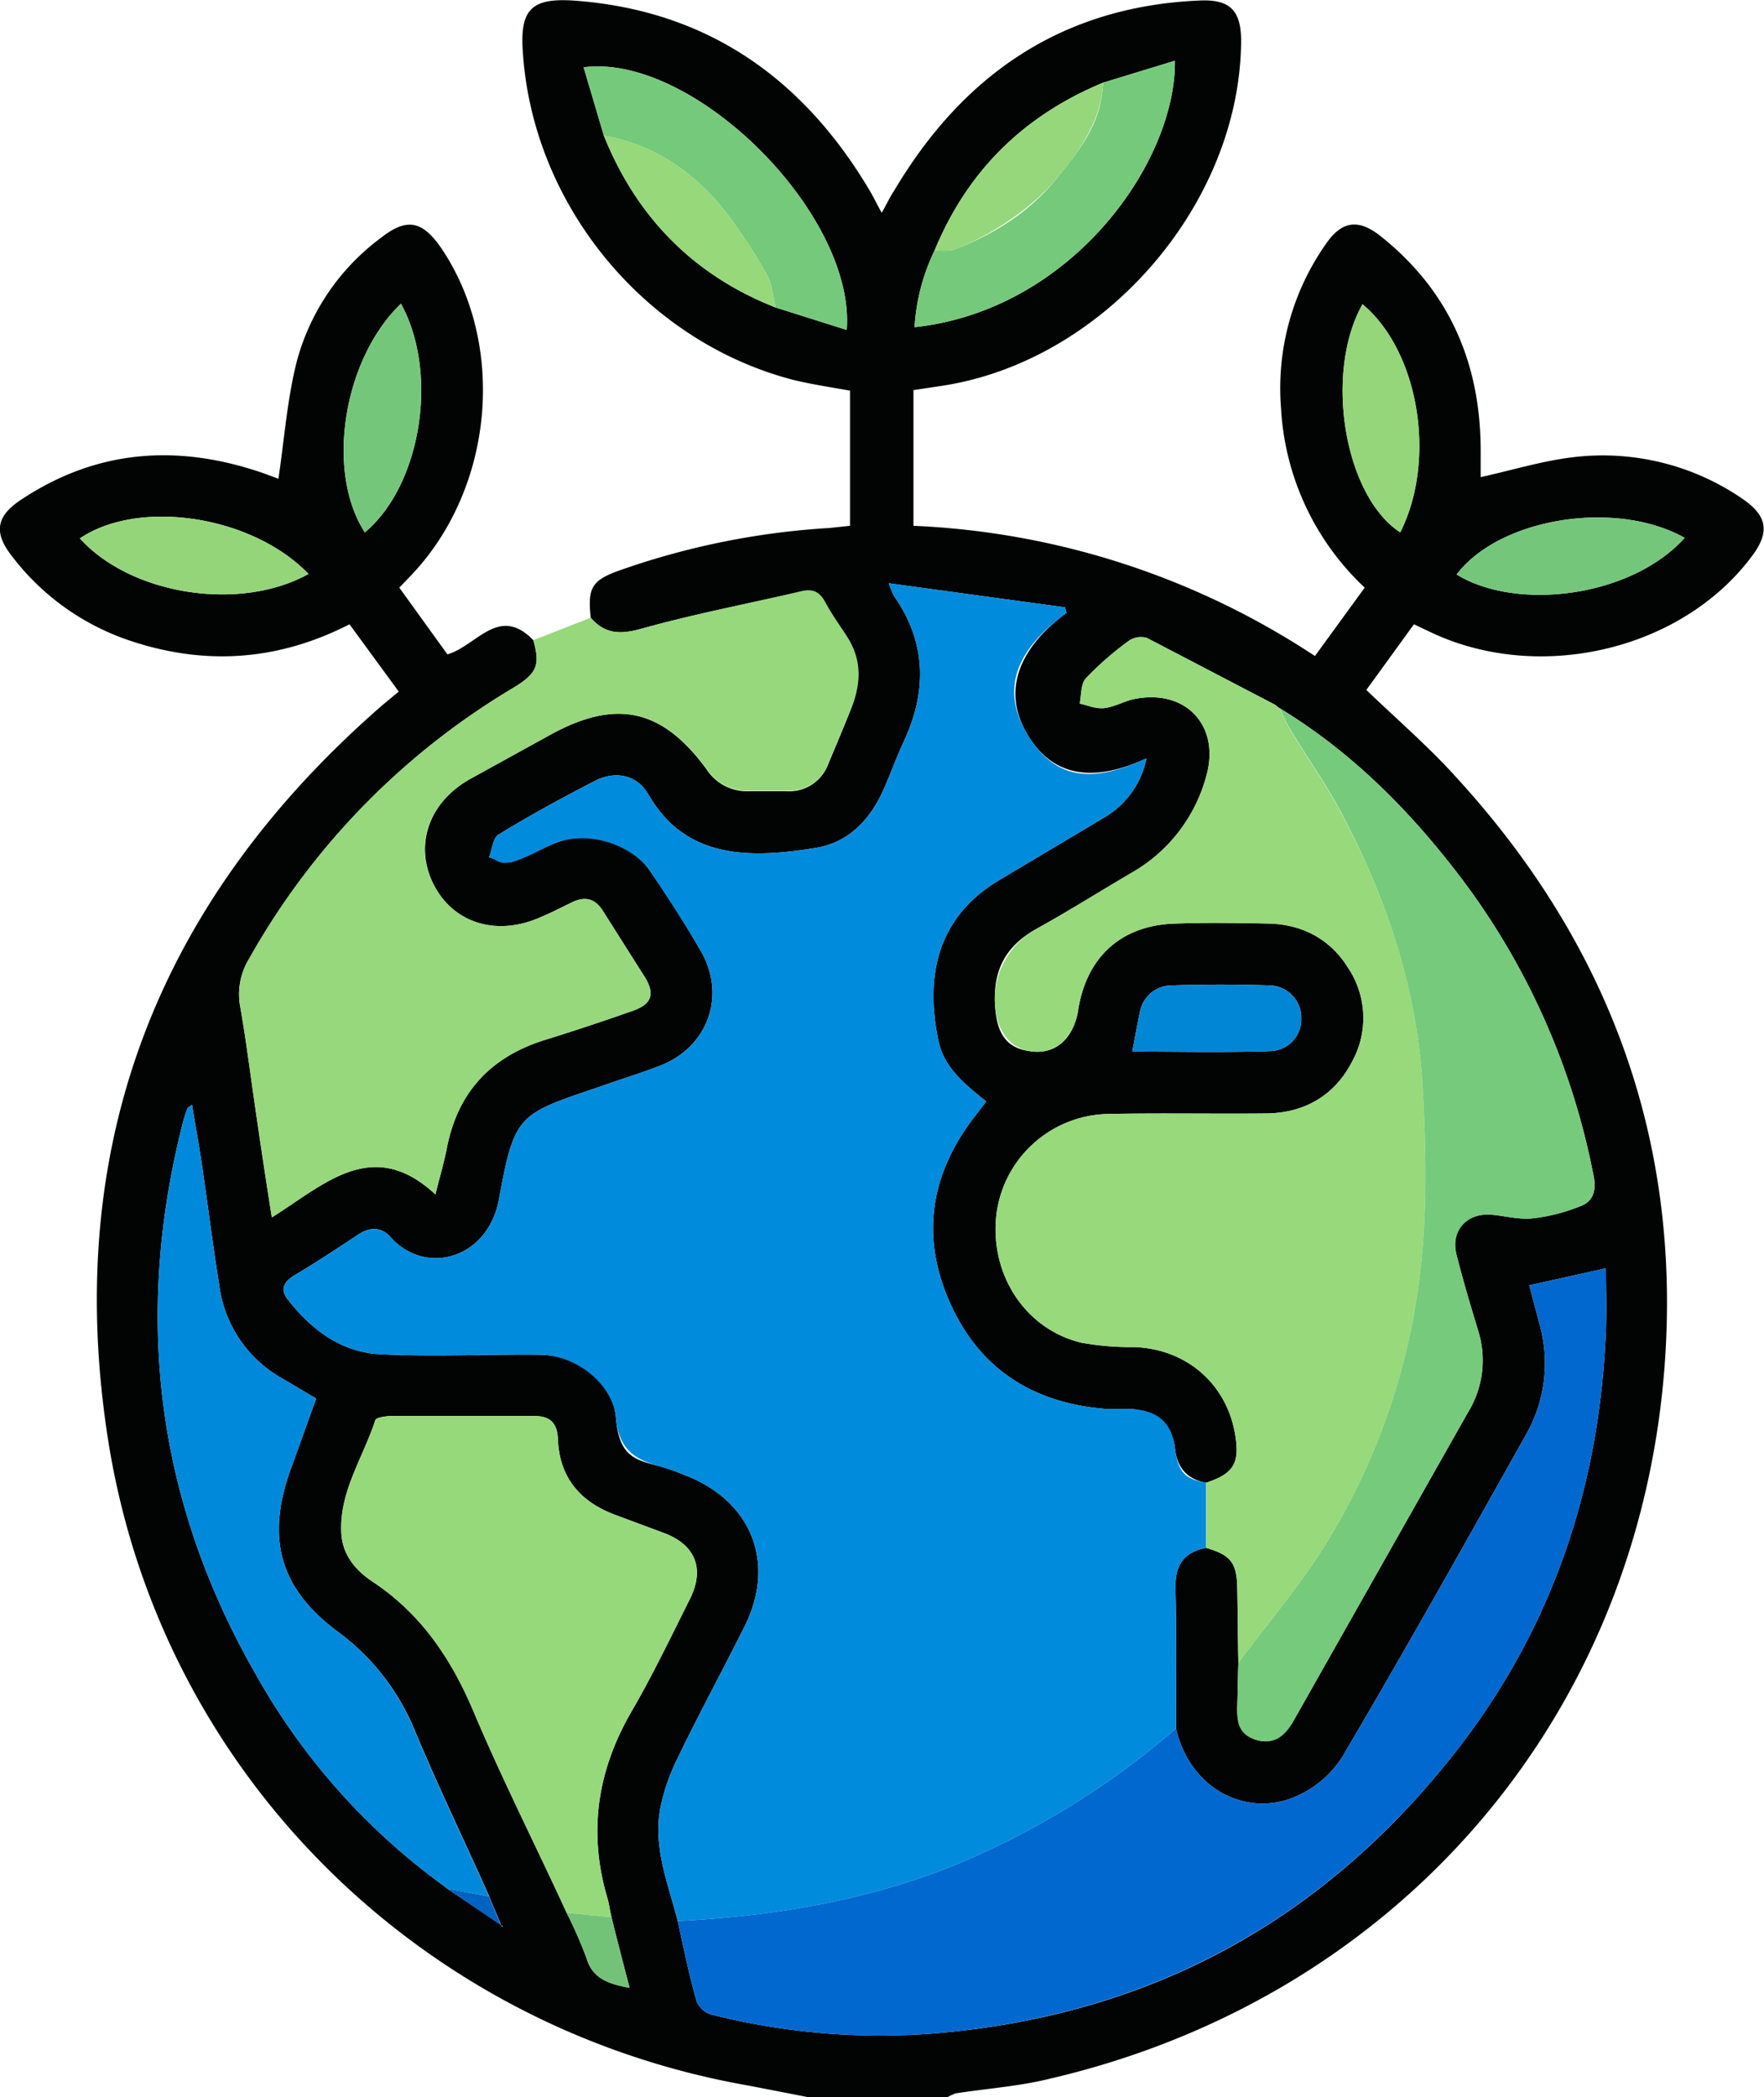 <svg id="Layer_1" data-name="Layer 1" xmlns="http://www.w3.org/2000/svg" width="322.5" height="383.3" viewBox="0 0 322.5 383.3"><defs><style>.cls-1{fill:#020303;}.cls-2{fill:#96d87b;}.cls-3{fill:#008bdd;}.cls-4{fill:#97d97b;}.cls-5{fill:#0068ce;}.cls-6{fill:#96d97b;}.cls-7{fill:#76ca7c;}.cls-8{fill:#0089db;}.cls-9{fill:#75c97b;}.cls-10{fill:#94d579;}.cls-11{fill:#74c67a;}.cls-12{fill:#94d679;}.cls-13{fill:#74c77a;}.cls-14{fill:#0086d5;}.cls-15{fill:#95d77a;}.cls-16{fill:#96d87a;}.cls-17{fill:#72c378;}.cls-18{fill:#0062c1;}</style></defs><path class="cls-1" d="M14.2,220,3.4,217.9c-60.3-10.5-107.6-57.3-117.2-117.8-8.5-53.9,9-98.8,50.2-134.6l2.9-2.4-9-12.3c-13.3,6.8-26.8,7.6-40.7,2.8a45.1,45.1,0,0,1-20.9-15.1c-3.5-4.4-3.1-7.4,1.6-10.5,13.9-9.2,28.7-10.2,44.3-4.8l2.7,1c1.1-7.3,1.6-14.6,3.4-21.6A41.5,41.5,0,0,1-64-119.8c4.7-3.7,7.5-3.2,10.9,1.6,12.1,17.6,9.9,43.8-5.1,59.8l-2.4,2.5,8.8,12.2c5.4-1.6,9.4-9.1,15.7-2.6,1.3,4.6.7,6.1-3.8,8.8A133.8,133.8,0,0,0-88.1,12a12.4,12.4,0,0,0-1.6,8.6c1.1,6.2,1.9,12.5,2.8,18.8s1.9,12.9,3,19.8c9.6-6,18.4-14.9,29.9-4.2.8-3.2,1.6-5.9,2.1-8.5,2-10.2,8-16.6,17.8-19.7,5.5-1.7,10.9-3.5,16.3-5.4,3.3-1.2,4-3,2.1-6.1l-7.6-12C-24.7,1-26.5.4-29,1.6s-3.8,1.9-5.7,2.7c-8,3.6-16,1.2-19.6-5.9s-1-15,6.6-19.3L-33-29c12-6.6,20.4-4.8,28.5,6.2a8.8,8.8,0,0,0,7.9,4.1h6.7a7.6,7.6,0,0,0,7.7-4.9c1.5-3.6,3-7.1,4.4-10.7s1.6-8.8-1.1-12.8c-1.3-2-2.7-4-3.8-6s-2.2-2.5-4.2-2.1C3.3-53-6.6-51.1-16.3-48.4c-3.9,1.1-6.7,1-9.3-2-.6-5.6.2-6.9,5.7-8.8A140.2,140.2,0,0,1,18-66.8l3.8-.4V-91.9c-3.3-.6-6.7-1.1-10.1-1.9-27.1-6.9-47.8-31.7-49.7-59.8-.6-7.8,1.4-10.1,9.2-9.6,24.2,1.7,41.8,14,54,34.4.8,1.3,1.4,2.6,2.4,4.4.9-1.6,1.5-2.9,2.3-4.1,12.6-21.2,30.7-33.6,55.7-34.7,5.8-.3,7.8,1.9,7.7,7.8-.4,29.7-25.2,58.1-54.6,62.6l-5.3.8v24.8a144.3,144.3,0,0,1,73.4,23.8l9.1-12.5a48.6,48.6,0,0,1-15.3-32.8,45.8,45.8,0,0,1,8.2-30c2.8-4.1,5.8-4.7,9.8-1.6,12.7,10,18.5,23.3,18.5,39.4v4.8c5.5-1.2,11-2.9,16.6-3.6a45.1,45.1,0,0,1,31.6,7.8c4.2,3,4.6,5.9,1.5,10.1-12.6,17.1-38.4,23.4-58.3,14.3l-3.6-1.7-8.7,12c5.4,5.2,11.1,10.1,16.1,15.6C160.5,9,173.9,45.1,170.7,86.7c-5,64.5-49.2,115.2-112.3,129.9-5.6,1.4-11.5,1.8-17.3,2.7a10.1,10.1,0,0,0-1.5.7Zm-66-38.1h0l9.8,6.6.2.3h.2l-.4-.3c-.7-1.8-1.5-3.5-2.2-5.3-4.5-10.1-9.3-20-13.6-30.3A42.3,42.3,0,0,0-72,134.8c-10.7-8-13-17.3-8.3-30l4.5-12.5-7.1-4.2A22.8,22.8,0,0,1-93.5,71.7c-1.2-7.4-2.1-14.8-3.2-22.2-.5-3.5-1.2-7.1-1.8-10.9-.6.5-.8.5-.8.6a22.5,22.5,0,0,0-.8,2.4c-9.1,35.5-5,69.2,13.2,101a120.5,120.5,0,0,0,34.2,38.6ZM68.1-148.2c-14.5,6-24.8,16.1-30.8,30.6a37.3,37.3,0,0,0-3.7,14.1c28.7-3.1,47.8-30.1,47.6-48.7ZM8.2-107.1l13,4.1c1.6-21.2-28-50.6-48.1-48l3.7,12.5C-17.2-123.6-6.8-113,8.2-107.1Zm92.2,73.3-.9-.7L76.1-46.7a3.9,3.9,0,0,0-3.3.5,57.4,57.4,0,0,0-7.9,6.9c-.9,1-.8,3-1.1,4.6,1.5.3,3.1,1,4.6.8s3.8-1.4,5.7-1.7c9.2-1.7,15.3,5,12.9,13.9A29,29,0,0,1,73.3-3.8C67.5-.4,61.8,3.2,56,6.4S48,14,48.3,20.2s2.7,8.3,7,8.7,7.4-2.6,8.2-7.5C65,11.6,71.4,5.8,81.2,5.5c5.7-.2,11.4-.1,17.2,0s11.1,2.7,14.4,8a16.5,16.5,0,0,1,.7,17.4c-3.2,6.1-8.7,9.2-15.5,9.3-9.7.1-19.5-.1-29.2.1A21,21,0,0,0,48.6,58.4c-1.4,11,5.1,21.2,15.5,23.7a51.1,51.1,0,0,0,9.6.8c9.5.3,16.9,6.6,18.5,15.9.9,5.3-.2,7.2-5.3,8.9-3.5-.7-5.3-2.7-5.7-6.4s-3.5-7-8.5-7.1H68.6c-13-1-22.8-7-28.3-18.9S36.2,52,44.1,41.4L46.7,38c-5.6-4.4-8.1-7.2-8.9-11.9C35.6,14.6,38,4.2,49-2.4L68.3-13.9A16.2,16.2,0,0,0,76-24.7c-9.1,4.2-17,3.9-21.9-4.6s-.5-16.3,7.3-22l-.3-1L28.9-56.7a13.8,13.8,0,0,0,1,2.4c5.9,8.5,6,17.4,1.7,26.6-1.4,3-2.5,6.2-3.9,9.2-2.4,5.2-6.3,9.1-11.8,10.1C3.4-6.3-8.2-6.3-15-18c-2.1-3.7-6-4.5-9.8-2.6-6,3.1-11.9,6.3-17.6,9.8-1.1.6-1.2,2.7-1.8,4.2,1.5.3,3.1,1.2,4.3.8s5-2.2,7.5-3.3c6.7-2.7,13.7-.8,17.8,5.2s6.2,9.4,9,14.2C-.7,18.5-4.1,28.1-13,31.5c-3.6,1.4-7.3,2.5-10.9,3.8C-39,40.4-39.5,40.3-42.4,56c-2.1,10.9-13.5,13.9-19.8,6.8-1.7-1.9-3.8-1.9-6-.4-3.8,2.5-7.7,5.1-11.6,7.4-2.1,1.3-2.6,2.7-1.1,4.5,4.3,5.5,9.7,9.5,16.7,9.9,9.7.5,19.5,0,29.2.1,7.3.1,13.4,4.4,14,11.5s3.4,7.7,8.1,8.9a40.4,40.4,0,0,1,4.5,1.6C3.9,111,8.4,122.5,2.4,134.2c-4,8-8.3,15.9-12.2,24a36.2,36.2,0,0,0-3.1,9.1c-1.3,7.2,1.5,13.8,3.2,20.5,1.1,5,2.1,10,3.5,14.8A4.3,4.3,0,0,0-3.1,205a125.7,125.7,0,0,0,41.9,3.2q56.1-5.2,91.7-48.8c18.5-22.5,27.9-48.6,29.4-77.5.3-4.6.1-9.1.1-13.4l-14,3.1c.5,2.1,1.2,4.5,1.8,6.9a26.3,26.3,0,0,1-2.3,20.2c-11.1,19.8-22.2,39.6-33.7,59.1a19,19,0,0,1-8.9,7.4c-8.5,3.5-18.9-1.3-21.5-12.6,0-8.5.1-17-.1-25.6-.1-4.1,1.4-6.6,5.6-7.4,4.5,1.3,5.6,2.7,5.7,7.3s.1,9.2.2,13.7c-.1,2.7-.1,5.3-.2,7.9s.5,5.3,3.5,6.2,5.4-.9,6.9-3.7l31.8-56.2a18.1,18.1,0,0,0,1.9-14.7c-1.4-4.6-2.8-9.3-4-14s1.8-7.7,6.3-7.4c2.4.2,5,.9,7.4.7a33.4,33.4,0,0,0,8.8-2.2c2.6-.9,3.1-3.1,2.5-5.8A131.6,131.6,0,0,0,130.9-6.2c-8.7-10.9-18.6-20.4-30.6-27.7ZM-30,186.3a85,85,0,0,1,3.6,8.2c1.1,3.8,4,4.8,7.9,5.5-1.2-4.6-2.3-8.8-3.3-12.9-.3-1.1-.4-2.3-.7-3.3-3.6-12-2-23.3,4.3-34.2,3.9-6.7,7.3-13.8,10.8-20.8,2.6-5.3,1-9.6-4.5-11.8l-9.4-3.5c-6.3-2.4-10-6.8-10.3-13.7-.1-2.9-1.3-4.3-4.3-4.3H-62.5c-.9.1-2.4.3-2.5.8-2.2,6.8-6.6,13-6.2,20.6.2,3.9,2.5,6.7,5.6,8.8,9,5.9,14.6,14.3,18.7,24.1C-41.7,162.1-35.6,174.1-30,186.3ZM-77.2-58.4c-10.3-10.7-31-13.8-41.8-6.5C-109.7-54.6-89.8-51.4-77.2-58.4ZM174.4-65c-12.7-7.1-33.9-3.6-41.7,6.7C143.8-51.5,164.7-54.2,174.4-65Zm-58.9-42.7c-7.1,12.6-3.3,35.1,6.9,41.7C129.1-79.3,125.8-99.1,115.5-107.7Zm-175.8-.1C-70.9-97.6-74.1-77.1-66.9-66-56.6-74.6-53.3-95.1-60.3-107.8ZM73.4,28.9c8.6,0,17,.2,25.4-.1a5.8,5.8,0,0,0,5.5-5.9,5.9,5.9,0,0,0-5.8-6.1c-6-.2-11.9-.2-17.9,0a5.9,5.9,0,0,0-5.8,4.9C74.3,24,73.9,26.3,73.4,28.9Z" transform="translate(133.6 163.3)"/><path class="cls-2" d="M-25.6-50.4c2.6,3,5.4,3.1,9.3,2,9.7-2.7,19.6-4.6,29.4-6.9,2-.4,3.2.2,4.2,2.1s2.5,4,3.8,6c2.7,4,2.9,8.3,1.1,12.8s-2.9,7.1-4.4,10.7a7.6,7.6,0,0,1-7.7,4.9H3.4a8.8,8.8,0,0,1-7.9-4.1C-12.6-33.8-21-35.6-33-29l-14.7,8.1C-55.3-16.6-58-8.7-54.3-1.6s11.6,9.5,19.6,5.9q2.9-1.2,5.7-2.7c2.5-1.2,4.3-.6,5.7,1.7l7.6,12c1.9,3.1,1.2,4.9-2.1,6.1-5.4,1.9-10.8,3.7-16.3,5.4-9.8,3.1-15.8,9.5-17.8,19.7-.5,2.6-1.3,5.3-2.1,8.5-11.5-10.7-20.3-1.8-29.9,4.2-1.1-6.9-2-13.3-3-19.8s-1.7-12.6-2.8-18.8A12.4,12.4,0,0,1-88.1,12,133.8,133.8,0,0,1-39.9-37.5c4.5-2.7,5.1-4.2,3.8-8.8Z" transform="translate(133.6 163.3)"/><path class="cls-3" d="M-9.7,187.8c-1.7-6.7-4.5-13.3-3.2-20.5a36.2,36.2,0,0,1,3.1-9.1c3.9-8.1,8.2-16,12.2-24,6-11.7,1.5-23.2-10.8-27.9a40.4,40.4,0,0,0-4.5-1.6c-4.7-1.2-7.6-3.2-8.1-8.9s-6.7-11.4-14-11.5c-9.7-.1-19.5.4-29.2-.1-7-.4-12.4-4.4-16.7-9.9-1.5-1.8-1-3.2,1.1-4.5,3.9-2.3,7.8-4.9,11.6-7.4,2.2-1.5,4.3-1.5,6,.4,6.3,7.1,17.7,4.1,19.8-6.8,2.9-15.7,3.4-15.6,18.5-20.7,3.6-1.3,7.3-2.4,10.9-3.8,8.9-3.4,12.3-13,7.4-21.2-2.8-4.8-5.9-9.5-9-14.2s-11.1-7.9-17.8-5.2c-2.5,1.1-4.9,2.6-7.5,3.3s-2.8-.5-4.3-.8c.6-1.5.7-3.6,1.8-4.2,5.7-3.5,11.6-6.7,17.6-9.8,3.8-1.9,7.7-1.1,9.8,2.6C-8.2-6.3,3.4-6.3,15.9-8.4c5.5-1,9.4-4.9,11.8-10.1,1.4-3,2.5-6.2,3.9-9.2,4.3-9.2,4.2-18.1-1.7-26.6a13.8,13.8,0,0,1-1-2.4l32.2,4.4.3,1c-7.8,5.7-12.7,12.8-7.3,22S66.9-20.5,76-24.7a16.2,16.2,0,0,1-7.7,10.8L49-2.4c-11,6.6-13.4,17-11.2,28.5.8,4.7,3.3,7.5,8.9,11.9l-2.6,3.4c-7.9,10.6-9.3,22-3.8,33.9S55.6,93.2,68.6,94.2h4.1c5,.1,7.9,2.2,8.5,7.1s2.2,5.7,5.7,6.4v11.9c-4.2.8-5.7,3.3-5.6,7.4.2,8.6.1,17.1.1,25.6a147.9,147.9,0,0,1-40,24.8C25,184.1,7.8,186.9-9.7,187.8Z" transform="translate(133.6 163.3)"/><path class="cls-4" d="M86.9,119.6V107.7c5.1-1.7,6.2-3.6,5.3-8.9-1.6-9.3-9-15.6-18.5-15.9a51.1,51.1,0,0,1-9.6-.8C53.7,79.6,47.2,69.4,48.6,58.4A21,21,0,0,1,68.8,40.3c9.7-.2,19.5,0,29.2-.1,6.8-.1,12.3-3.2,15.5-9.3a16.5,16.5,0,0,0-.7-17.4c-3.3-5.3-8.3-7.8-14.4-8s-11.5-.2-17.2,0c-9.8.3-16.2,6.1-17.7,15.9-.8,4.9-4.1,7.9-8.2,7.5s-6.7-3.6-7-8.7S50.4,9.5,56,6.4,67.5-.4,73.3-3.8A29,29,0,0,0,87-21.7c2.4-8.9-3.7-15.6-12.9-13.9-1.9.3-3.7,1.5-5.7,1.7s-3.1-.5-4.6-.8c.3-1.6.2-3.6,1.1-4.6a57.4,57.4,0,0,1,7.9-6.9,3.9,3.9,0,0,1,3.3-.5L99.5-34.5l.9.7h-.1c.7,1.3,1.2,2.7,2,3.9,2.8,4.7,6,9.2,8.6,13.9C119.4-.4,125.2,16.2,126.4,34c.7,11.5,1,23.2-.3,34.6a120.9,120.9,0,0,1-17.5,50.6c-4.7,7.5-10.5,14.3-15.8,21.4-.1-4.5-.1-9.1-.2-13.7S91.4,120.9,86.9,119.6Z" transform="translate(133.6 163.3)"/><path class="cls-5" d="M-9.7,187.8c17.5-.9,34.7-3.7,51.1-10.4a147.9,147.9,0,0,0,40-24.8c2.6,11.3,13,16.1,21.5,12.6a19,19,0,0,0,8.9-7.4c11.5-19.5,22.6-39.3,33.7-59.1a26.3,26.3,0,0,0,2.3-20.2c-.6-2.4-1.3-4.8-1.8-6.9l14-3.1c0,4.3.2,8.8-.1,13.4-1.5,28.9-10.9,55-29.4,77.5q-35.6,43.5-91.7,48.8A125.7,125.7,0,0,1-3.1,205a4.3,4.3,0,0,1-3.1-2.4C-7.6,197.8-8.6,192.8-9.7,187.8Z" transform="translate(133.6 163.3)"/><path class="cls-6" d="M-30,186.3c-5.6-12.2-11.7-24.2-16.9-36.5-4.1-9.8-9.7-18.2-18.7-24.1-3.1-2.1-5.4-4.9-5.6-8.8-.4-7.6,4-13.8,6.2-20.6.1-.5,1.6-.7,2.5-.8h26.6c3,0,4.2,1.4,4.3,4.3.3,6.9,4,11.3,10.3,13.7l9.4,3.5c5.5,2.2,7.1,6.5,4.5,11.8-3.5,7-6.9,14.1-10.8,20.8-6.3,10.9-7.9,22.2-4.3,34.2.3,1,.4,2.2.7,3.3Z" transform="translate(133.6 163.3)"/><path class="cls-7" d="M92.8,140.6c5.3-7.1,11.1-13.9,15.8-21.4a120.9,120.9,0,0,0,17.5-50.6c1.3-11.4,1-23.1.3-34.6-1.2-17.8-7-34.4-15.5-50.1-2.6-4.7-5.8-9.2-8.6-13.9-.8-1.2-1.3-2.6-2-3.9,12,7.3,21.9,16.8,30.6,27.7a131.6,131.6,0,0,1,26.8,57.6c.6,2.7.1,4.9-2.5,5.8a33.4,33.4,0,0,1-8.8,2.2c-2.4.2-5-.5-7.4-.7-4.5-.3-7.4,3-6.3,7.4s2.6,9.4,4,14a18.1,18.1,0,0,1-1.9,14.7L103,151c-1.5,2.8-3.5,4.7-6.9,3.7s-3.6-3.4-3.5-6.2S92.7,143.3,92.8,140.6Z" transform="translate(133.6 163.3)"/><path class="cls-8" d="M-52.7,181.2a120.5,120.5,0,0,1-34.2-38.6c-18.2-31.8-22.3-65.5-13.2-101a22.5,22.5,0,0,1,.8-2.4c0-.1.2-.1.8-.6.6,3.8,1.3,7.4,1.8,10.9,1.1,7.4,2,14.8,3.2,22.2A22.8,22.8,0,0,0-82.9,88.1l7.1,4.2-4.5,12.5c-4.7,12.7-2.4,22,8.3,30A42.3,42.3,0,0,1-57.8,153c4.3,10.3,9.1,20.2,13.6,30.3l-7.6-1.4h0Z" transform="translate(133.6 163.3)"/><path class="cls-9" d="M-23.2-138.5-26.9-151c20.1-2.6,49.7,26.8,48.1,48l-13-4.1c-.5-2-.6-4.2-1.6-6A92.3,92.3,0,0,0-2-125.9C-7.6-132.4-14.5-137-23.2-138.5Z" transform="translate(133.6 163.3)"/><path class="cls-9" d="M68.1-148.2l13.1-4c.2,18.6-18.9,45.6-47.6,48.7a37.3,37.3,0,0,1,3.7-14.1,12.1,12.1,0,0,0,3.3,0c7.5-2.8,14.1-7,19.1-13.2S67.7-141.2,68.1-148.2Z" transform="translate(133.6 163.3)"/><path class="cls-10" d="M-77.2-58.4c-12.6,7-32.5,3.8-41.8-6.5C-108.2-72.2-87.5-69.1-77.2-58.4Z" transform="translate(133.6 163.3)"/><path class="cls-11" d="M174.4-65c-9.7,10.8-30.6,13.5-41.7,6.7C140.5-68.6,161.7-72.1,174.4-65Z" transform="translate(133.6 163.3)"/><path class="cls-12" d="M115.5-107.7c10.3,8.6,13.6,28.4,6.9,41.7C112.2-72.6,108.4-95.1,115.5-107.7Z" transform="translate(133.6 163.3)"/><path class="cls-13" d="M-60.3-107.8c7,12.7,3.7,33.2-6.6,41.8C-74.1-77.1-70.9-97.6-60.3-107.8Z" transform="translate(133.6 163.3)"/><path class="cls-14" d="M73.4,28.9c.5-2.6.9-4.9,1.4-7.2a5.9,5.9,0,0,1,5.8-4.9c6-.2,11.9-.2,17.9,0a5.9,5.9,0,0,1,5.8,6.1,5.8,5.8,0,0,1-5.5,5.9C90.4,29.1,82,28.9,73.4,28.9Z" transform="translate(133.6 163.3)"/><path class="cls-15" d="M68.1-148.2c-.4,7-4.3,12.4-8.4,17.4s-11.6,10.4-19.1,13.2a12.1,12.1,0,0,1-3.3,0C43.3-132.1,53.6-142.2,68.1-148.2Z" transform="translate(133.6 163.3)"/><path class="cls-16" d="M-23.2-138.5c8.7,1.5,15.6,6.1,21.2,12.6a92.3,92.3,0,0,1,8.6,12.8c1,1.8,1.1,4,1.6,6C-6.8-113-17.2-123.6-23.2-138.5Z" transform="translate(133.6 163.3)"/><path class="cls-17" d="M-30,186.3l8.2.8c1,4.1,2.1,8.3,3.3,12.9-3.9-.7-6.8-1.7-7.9-5.5A85,85,0,0,0-30,186.3Z" transform="translate(133.6 163.3)"/><path class="cls-18" d="M-51.8,181.9l7.6,1.4c.7,1.8,1.5,3.5,2.2,5.3h0Z" transform="translate(133.6 163.3)"/><path class="cls-7" d="M100.4-33.8l-.9-.7Z" transform="translate(133.6 163.3)"/><path class="cls-18" d="M-52.7,181.2l.9.7Z" transform="translate(133.6 163.3)"/><path class="cls-18" d="M-42,188.6l.4.3h-.2l-.2-.3Z" transform="translate(133.6 163.3)"/></svg>
